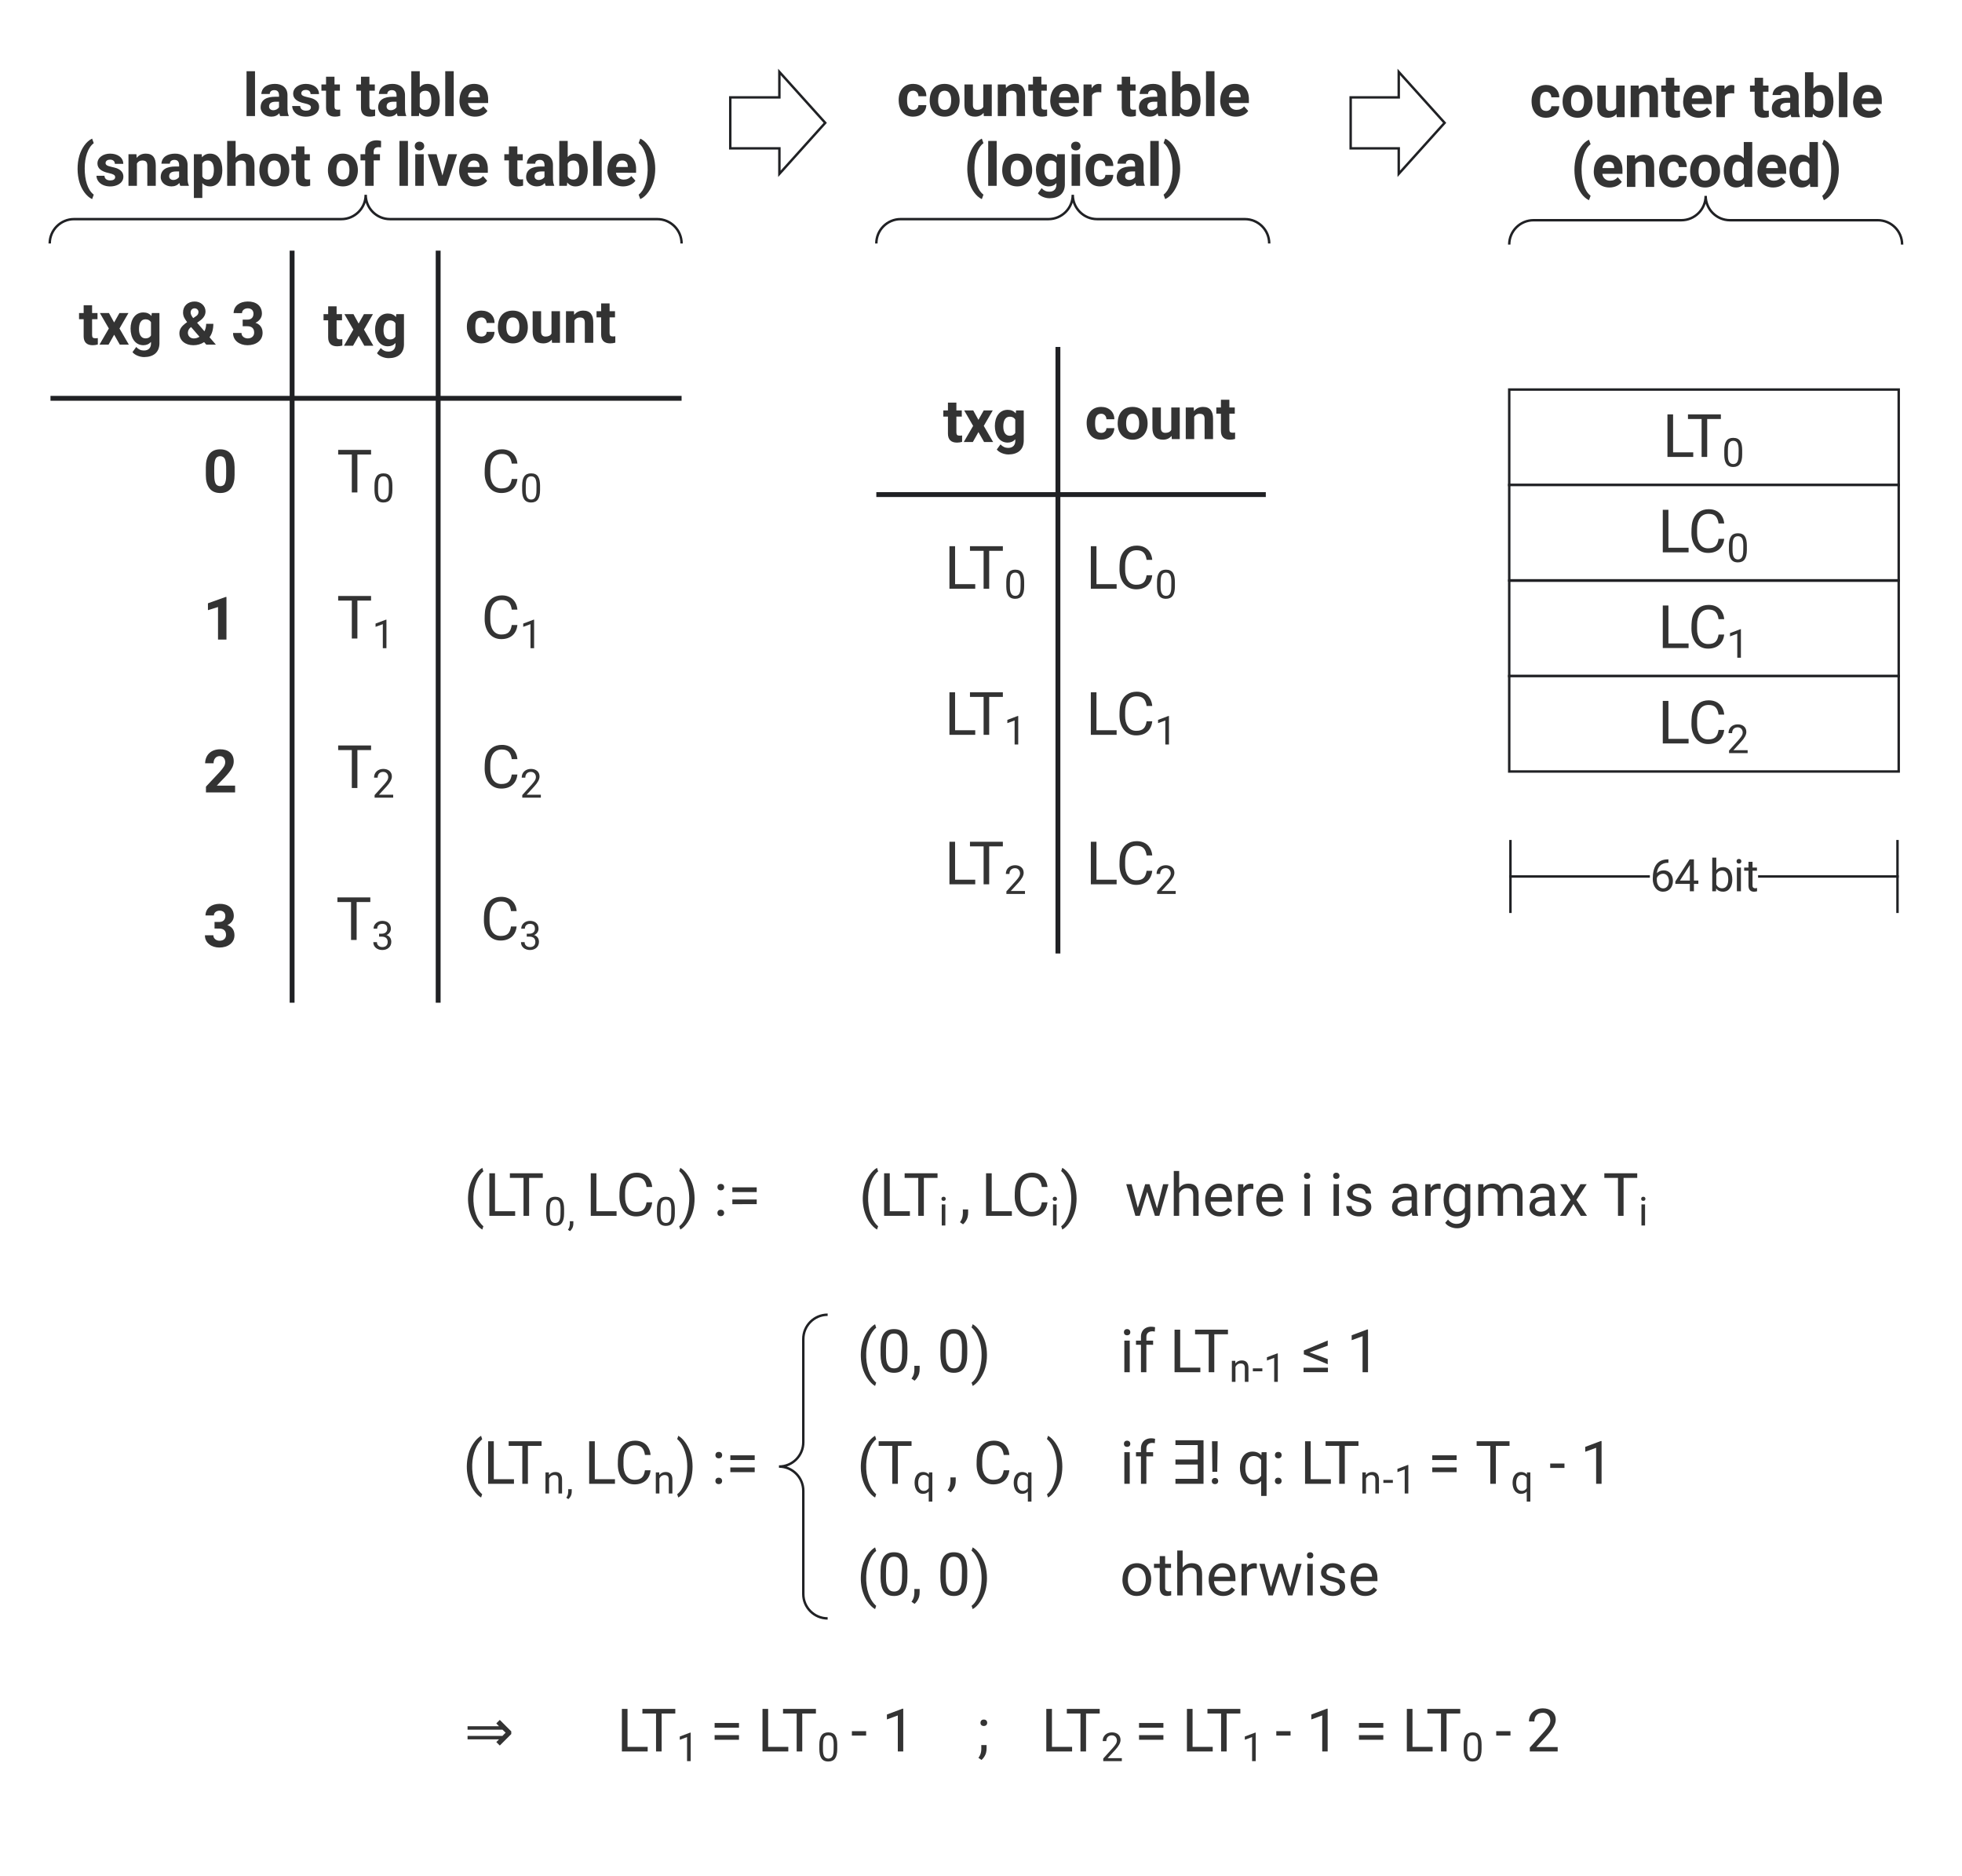 <svg xmlns="http://www.w3.org/2000/svg" xmlns:xlink="http://www.w3.org/1999/xlink" xmlns:lucid="lucid" width="806" height="770.5"><g transform="translate(-220 -5460)" lucid:page-tab-id="_UeFmtbjp3et"><path d="M340 5563.95v306.9M340 5563.98v-1.03M340 5870.82v1.03M241.74 5623.6H499M241.76 5623.6h-1.02M498.97 5623.6H500" stroke="#202124" stroke-width="2" fill="none"/><path d="M240 5560h100v63.14H240z" stroke="#000" stroke-opacity="0" fill="#fff" fill-opacity="0"/><use xlink:href="#a" transform="matrix(1,0,0,1,251,5571) translate(1.349 30.553)"/><use xlink:href="#b" transform="matrix(1,0,0,1,251,5571) translate(41.847 30.553)"/><use xlink:href="#c" transform="matrix(1,0,0,1,251,5571) translate(63.975 30.553)"/><path d="M340 5560.45h59.53v63.14H340z" stroke="#000" stroke-opacity="0" fill="#fff" fill-opacity="0"/><use xlink:href="#d" transform="matrix(1,0,0,1,351,5571.447) translate(1.795 30.553)"/><path d="M400 5560.45h80.7v63.14H400z" stroke="#000" stroke-opacity="0" fill="#fff" fill-opacity="0"/><use xlink:href="#e" transform="matrix(1,0,0,1,411,5571.447) translate(0 29.355)"/><path d="M280.43 5623.6h59.53v61h-59.53z" stroke="#000" stroke-opacity="0" fill="#fff" fill-opacity="0"/><use xlink:href="#f" transform="matrix(1,0,0,1,291.431,5634.585) translate(11.988 27.678)"/><path d="M280.43 5684.27h59.53v59.65h-59.53z" stroke="#000" stroke-opacity="0" fill="#fff" fill-opacity="0"/><use xlink:href="#g" transform="matrix(1,0,0,1,291.431,5695.267) translate(11.988 27.428)"/><path d="M280.43 5743.92h59.53v63.14h-59.53z" stroke="#000" stroke-opacity="0" fill="#fff" fill-opacity="0"/><use xlink:href="#h" transform="matrix(1,0,0,1,291.431,5754.921) translate(11.988 30.553)"/><path d="M280.43 5807.4h59.53v63.13h-59.53z" stroke="#000" stroke-opacity="0" fill="#fff" fill-opacity="0"/><use xlink:href="#i" transform="matrix(1,0,0,1,291.431,5818.395) translate(11.988 30.553)"/><path d="M400 5563.95v306.9M400 5563.98v-1.03M400 5870.82v1.03" stroke="#202124" stroke-width="2" fill="none"/><path d="M340.43 5623.6h59.53v61h-59.53z" stroke="#000" stroke-opacity="0" fill="#fff" fill-opacity="0"/><use xlink:href="#j" transform="matrix(1,0,0,1,351.431,5634.585) translate(6.903 27.678)"/><path d="M340.43 5683.6h59.53v61h-59.53z" stroke="#000" stroke-opacity="0" fill="#fff" fill-opacity="0"/><use xlink:href="#k" transform="matrix(1,0,0,1,351.431,5694.585) translate(6.903 27.678)"/><path d="M340.43 5744.98h59.53V5806h-59.53z" stroke="#000" stroke-opacity="0" fill="#fff" fill-opacity="0"/><use xlink:href="#l" transform="matrix(1,0,0,1,351.431,5755.981) translate(6.903 27.678)"/><path d="M340.12 5807.4h59.53v61h-59.53z" stroke="#000" stroke-opacity="0" fill="#fff" fill-opacity="0"/><use xlink:href="#m" transform="matrix(1,0,0,1,351.121,5818.395) translate(6.903 27.678)"/><path d="M400.43 5623.6h59.53v61h-59.53z" stroke="#000" stroke-opacity="0" fill="#fff" fill-opacity="0"/><use xlink:href="#n" transform="matrix(1,0,0,1,411.431,5634.585) translate(6.241 27.678)"/><path d="M400.43 5683.6h59.53v61h-59.53z" stroke="#000" stroke-opacity="0" fill="#fff" fill-opacity="0"/><use xlink:href="#o" transform="matrix(1,0,0,1,411.431,5694.585) translate(6.241 27.678)"/><path d="M400.43 5744.98h59.53V5806h-59.53z" stroke="#000" stroke-opacity="0" fill="#fff" fill-opacity="0"/><use xlink:href="#p" transform="matrix(1,0,0,1,411.431,5755.981) translate(6.241 27.678)"/><path d="M400.12 5807.4h59.53v61h-59.53z" stroke="#000" stroke-opacity="0" fill="#fff" fill-opacity="0"/><use xlink:href="#q" transform="matrix(1,0,0,1,411.121,5818.395) translate(6.241 27.678)"/><path d="M581 5663.14h158M581.03 5663.14H580M738.97 5663.14H740" stroke="#202124" stroke-width="2" fill="none"/><path d="M594.6 5600h59.54v63.14H594.6z" stroke="#000" stroke-opacity="0" fill="#fff" fill-opacity="0"/><use xlink:href="#d" transform="matrix(1,0,0,1,605.609,5611) translate(1.795 30.553)"/><path d="M654.6 5600h80.72v63.14h-80.7z" stroke="#000" stroke-opacity="0" fill="#fff" fill-opacity="0"/><use xlink:href="#e" transform="matrix(1,0,0,1,665.609,5611) translate(0 29.355)"/><path d="M654.6 5603.5v247.13M654.6 5603.53v-1.02M654.6 5850.6v1.03" stroke="#202124" stroke-width="2" fill="none"/><path d="M595.04 5663.14h59.53v61.02h-59.53z" stroke="#000" stroke-opacity="0" fill="#fff" fill-opacity="0"/><use xlink:href="#r" transform="matrix(1,0,0,1,606.04,5674.139) translate(1.968 27.678)"/><path d="M595.04 5723.14h59.53v61.02h-59.53z" stroke="#000" stroke-opacity="0" fill="#fff" fill-opacity="0"/><use xlink:href="#s" transform="matrix(1,0,0,1,606.04,5734.139) translate(1.968 27.678)"/><path d="M595.04 5784.53h59.53v61.02h-59.53z" stroke="#000" stroke-opacity="0" fill="#fff" fill-opacity="0"/><use xlink:href="#t" transform="matrix(1,0,0,1,606.04,5795.534) translate(1.968 27.678)"/><path d="M655.04 5663.14h59.53v61.02h-59.53z" stroke="#000" stroke-opacity="0" fill="#fff" fill-opacity="0"/><use xlink:href="#u" transform="matrix(1,0,0,1,666.04,5674.139) translate(0.052 27.678)"/><path d="M655.04 5723.14h59.53v61.02h-59.53z" stroke="#000" stroke-opacity="0" fill="#fff" fill-opacity="0"/><use xlink:href="#v" transform="matrix(1,0,0,1,666.04,5734.139) translate(0.052 27.678)"/><path d="M655.04 5784.53h59.53v61.02h-59.53z" stroke="#000" stroke-opacity="0" fill="#fff" fill-opacity="0"/><use xlink:href="#w" transform="matrix(1,0,0,1,666.04,5795.534) translate(0.052 27.678)"/><path d="M840 5620h160v39.2H840z" stroke="#202124" fill="#fff"/><use xlink:href="#r" transform="matrix(1,0,0,1,845,5625) translate(57.968 22.678)"/><path d="M840 5659.2h160v39.17H840z" stroke="#202124" fill="#fff"/><use xlink:href="#u" transform="matrix(1,0,0,1,845,5664.186) translate(56.052 22.678)"/><path d="M840 5698.5h160v39.18H840z" stroke="#202124" fill="#fff"/><use xlink:href="#v" transform="matrix(1,0,0,1,845,5703.495) translate(56.052 22.678)"/><path d="M840 5737.68h160v39.2H840z" stroke="#202124" fill="#fff"/><use xlink:href="#w" transform="matrix(1,0,0,1,845,5742.681) translate(56.052 22.678)"/><g fill="none"><path d="M500 5480v80H240.43v-80z"/><path d="M240.43 5560c0-5.52 4.48-10 10-10h109.8c5.5 0 10-4.48 10-10 0 5.52 4.46 10 10 10H490c5.52 0 10 4.48 10 10" stroke="#202124"/></g><use xlink:href="#x" transform="matrix(1,-2.4492935982947064e-16,2.4492935982947064e-16,1,245.431,5485) translate(74.339 22.678)"/><use xlink:href="#y" transform="matrix(1,-2.4492935982947064e-16,2.4492935982947064e-16,1,245.431,5485) translate(120.84 22.678)"/><use xlink:href="#z" transform="matrix(1,-2.4492935982947064e-16,2.4492935982947064e-16,1,245.431,5485) translate(4.938 51.324)"/><use xlink:href="#A" transform="matrix(1,-2.4492935982947064e-16,2.4492935982947064e-16,1,245.431,5485) translate(108.493 51.324)"/><use xlink:href="#B" transform="matrix(1,-2.4492935982947064e-16,2.4492935982947064e-16,1,245.431,5485) translate(137.163 51.324)"/><use xlink:href="#C" transform="matrix(1,-2.4492935982947064e-16,2.4492935982947064e-16,1,245.431,5485) translate(181.623 51.324)"/><g fill="none"><path d="M741.4 5480v80H580v-80z"/><path d="M580 5560c0-5.52 4.48-10 10-10h60.7c5.52 0 10-4.48 10-10 0 5.52 4.48 10 10 10h60.7c5.53 0 10 4.48 10 10" stroke="#202124"/></g><use xlink:href="#D" transform="matrix(1,-2.4492935982947064e-16,2.4492935982947064e-16,1,585,5485) translate(3.383 22.678)"/><use xlink:href="#y" transform="matrix(1,-2.4492935982947064e-16,2.4492935982947064e-16,1,585,5485) translate(93.796 22.678)"/><use xlink:href="#E" transform="matrix(1,-2.4492935982947064e-16,2.4492935982947064e-16,1,585,5485) translate(30.865 51.324)"/><g fill="none"><path d="M1001.4 5480.45v80H840v-80z"/><path d="M840 5560.45c0-5.53 4.48-10 10-10h60.7c5.52 0 10-4.48 10-10 0 5.52 4.48 10 10 10h60.7c5.53 0 10 4.47 10 10" stroke="#202124"/></g><use xlink:href="#D" transform="matrix(1,-2.4492935982947064e-16,2.4492935982947064e-16,1,845,5485.447) translate(3.383 22.678)"/><use xlink:href="#y" transform="matrix(1,-2.4492935982947064e-16,2.4492935982947064e-16,1,845,5485.447) translate(93.796 22.678)"/><use xlink:href="#F" transform="matrix(1,-2.4492935982947064e-16,2.4492935982947064e-16,1,845,5485.447) translate(20.284 51.324)"/><path d="M897.77 5820.5H840v-1h57.77zm102.23 0h-57.77v-1H1000z" fill="#202124"/><path d="M841 5835h-1v-30h1zM1000 5835h-1v-30h1z" fill="#202124"/><use xlink:href="#G" transform="matrix(1,0,0,1,897.769,5809.583) translate(0.005 16.493)"/><use xlink:href="#H" transform="matrix(1,0,0,1,897.769,5809.583) translate(24.371 16.493)"/><path d="M399.65 5911.2h523.1v79.3h-523.1z" stroke="#000" stroke-opacity="0" fill="#fff" fill-opacity="0"/><g><use xlink:href="#I" transform="matrix(1,0,0,1,410.651,5922.204) translate(0 37.178)"/><use xlink:href="#J" transform="matrix(1,0,0,1,410.651,5922.204) translate(50.014 37.178)"/><use xlink:href="#K" transform="matrix(1,0,0,1,410.651,5922.204) translate(102.46 37.178)"/><use xlink:href="#L" transform="matrix(1,0,0,1,410.651,5922.204) translate(144.01 37.178)"/><use xlink:href="#M" transform="matrix(1,0,0,1,410.651,5922.204) translate(162.164 37.178)"/><use xlink:href="#N" transform="matrix(1,0,0,1,410.651,5922.204) translate(203.364 37.178)"/><use xlink:href="#O" transform="matrix(1,0,0,1,410.651,5922.204) translate(212.398 37.178)"/><use xlink:href="#P" transform="matrix(1,0,0,1,410.651,5922.204) translate(271.491 37.178)"/><use xlink:href="#Q" transform="matrix(1,0,0,1,410.651,5922.204) translate(343.321 37.178)"/><use xlink:href="#R" transform="matrix(1,0,0,1,410.651,5922.204) translate(355.304 37.178)"/><use xlink:href="#S" transform="matrix(1,0,0,1,410.651,5922.204) translate(379.892 37.178)"/><use xlink:href="#T" transform="matrix(1,0,0,1,410.651,5922.204) translate(467.834 37.178)"/></g><path d="M381 5981.3h516.28v160H381z" stroke="#000" stroke-opacity="0" fill="#fff" fill-opacity="0"/><g><use xlink:href="#U" transform="matrix(1,0,0,1,392.002,5992.311) translate(36.01 31.303)"/><use xlink:href="#V" transform="matrix(1,0,0,1,392.002,5992.311) translate(72.01 31.303)"/><use xlink:href="#V" transform="matrix(1,0,0,1,392.002,5992.311) translate(108.01 31.303)"/><use xlink:href="#V" transform="matrix(1,0,0,1,392.002,5992.311) translate(144.01 31.303)"/><use xlink:href="#W" transform="matrix(1,0,0,1,392.002,5992.311) translate(180.01 31.303)"/><use xlink:href="#X" transform="matrix(1,0,0,1,392.002,5992.311) translate(212.941 31.303)"/><use xlink:href="#V" transform="matrix(1,0,0,1,392.002,5992.311) translate(252.01 31.303)"/><use xlink:href="#Y" transform="matrix(1,0,0,1,392.002,5992.311) translate(288.01 31.303)"/><use xlink:href="#Z" transform="matrix(1,0,0,1,392.002,5992.311) translate(308.48 31.303)"/><use xlink:href="#aa" transform="matrix(1,0,0,1,392.002,5992.311) translate(362.758 31.303)"/><use xlink:href="#ab" transform="matrix(1,0,0,1,392.002,5992.311) translate(381.234 31.303)"/><use xlink:href="#ac" transform="matrix(1,0,0,1,392.002,5992.311) translate(0 77.136)"/><use xlink:href="#ad" transform="matrix(1,0,0,1,392.002,5992.311) translate(18.154 77.136)"/><use xlink:href="#ae" transform="matrix(1,0,0,1,392.002,5992.311) translate(68.002 77.136)"/><use xlink:href="#K" transform="matrix(1,0,0,1,392.002,5992.311) translate(120.28 77.136)"/><use xlink:href="#V" transform="matrix(1,0,0,1,392.002,5992.311) translate(144.01 77.136)"/><use xlink:href="#af" transform="matrix(1,0,0,1,392.002,5992.311) translate(180.01 77.136)"/><use xlink:href="#ag" transform="matrix(1,0,0,1,392.002,5992.311) translate(216.912 77.136)"/><use xlink:href="#ah" transform="matrix(1,0,0,1,392.002,5992.311) translate(227.761 77.136)"/><use xlink:href="#ai" transform="matrix(1,0,0,1,392.002,5992.311) translate(257.633 77.136)"/><use xlink:href="#Y" transform="matrix(1,0,0,1,392.002,5992.311) translate(288.01 77.136)"/><use xlink:href="#aj" transform="matrix(1,0,0,1,392.002,5992.311) translate(308.48 77.136)"/><use xlink:href="#ak" transform="matrix(1,0,0,1,392.002,5992.311) translate(336.23 77.136)"/><use xlink:href="#al" transform="matrix(1,0,0,1,392.002,5992.311) translate(362.095 77.136)"/><use xlink:href="#am" transform="matrix(1,0,0,1,392.002,5992.311) translate(414.558 77.136)"/><use xlink:href="#an" transform="matrix(1,0,0,1,392.002,5992.311) translate(434.025 77.136)"/><use xlink:href="#ao" transform="matrix(1,0,0,1,392.002,5992.311) translate(464.387 77.136)"/><use xlink:href="#ap" transform="matrix(1,0,0,1,392.002,5992.311) translate(477.182 77.136)"/><use xlink:href="#aq" transform="matrix(1,0,0,1,392.002,5992.311) translate(36.01 122.97)"/><use xlink:href="#ar" transform="matrix(1,0,0,1,392.002,5992.311) translate(72.01 122.97)"/><use xlink:href="#as" transform="matrix(1,0,0,1,392.002,5992.311) translate(108.01 122.97)"/><use xlink:href="#as" transform="matrix(1,0,0,1,392.002,5992.311) translate(144.01 122.97)"/><use xlink:href="#at" transform="matrix(1,0,0,1,392.002,5992.311) translate(180.01 122.97)"/><use xlink:href="#au" transform="matrix(1,0,0,1,392.002,5992.311) translate(212.941 122.97)"/><use xlink:href="#V" transform="matrix(1,0,0,1,392.002,5992.311) translate(252.01 122.97)"/><use xlink:href="#av" transform="matrix(1,0,0,1,392.002,5992.311) translate(288.01 122.97)"/></g><path d="M480 6000h80v124.73h-80z" fill="none"/><path d="M560 6124.73c-5.52 0-10-4.48-10-10v-42.37c0-5.52-4.48-10-10-10 5.52 0 10-4.47 10-10V6010c0-5.52 4.48-10 10-10" stroke="#202124" fill="none"/><path d="M399.65 6131.2h523.1v79.3h-523.1z" stroke="#000" stroke-opacity="0" fill="#fff" fill-opacity="0"/><g><use xlink:href="#aw" transform="matrix(1,0,0,1,410.651,6142.204) translate(0 37.178)"/><use xlink:href="#ax" transform="matrix(1,0,0,1,410.651,6142.204) translate(62.794 37.178)"/><use xlink:href="#am" transform="matrix(1,0,0,1,410.651,6142.204) translate(101.095 37.178)"/><use xlink:href="#ay" transform="matrix(1,0,0,1,410.651,6142.204) translate(120.562 37.178)"/><use xlink:href="#az" transform="matrix(1,0,0,1,410.651,6142.204) translate(158.863 37.178)"/><use xlink:href="#aA" transform="matrix(1,0,0,1,410.651,6142.204) translate(171.658 37.178)"/><use xlink:href="#aB" transform="matrix(1,0,0,1,410.651,6142.204) translate(210.8 37.178)"/><use xlink:href="#aC" transform="matrix(1,0,0,1,410.651,6142.204) translate(237.148 37.178)"/><use xlink:href="#am" transform="matrix(1,0,0,1,410.651,6142.204) translate(275.449 37.178)"/><use xlink:href="#ax" transform="matrix(1,0,0,1,410.651,6142.204) translate(294.916 37.178)"/><use xlink:href="#az" transform="matrix(1,0,0,1,410.651,6142.204) translate(333.217 37.178)"/><use xlink:href="#aD" transform="matrix(1,0,0,1,410.651,6142.204) translate(346.012 37.178)"/><use xlink:href="#aE" transform="matrix(1,0,0,1,410.651,6142.204) translate(365.789 37.178)"/><use xlink:href="#ay" transform="matrix(1,0,0,1,410.651,6142.204) translate(385.257 37.178)"/><use xlink:href="#az" transform="matrix(1,0,0,1,410.651,6142.204) translate(423.557 37.178)"/><use xlink:href="#aF" transform="matrix(1,0,0,1,410.651,6142.204) translate(436.352 37.178)"/></g><g><path d="M520 5500h20.17v-10.47l18.84 20.93-18.83 20.94v-10.47H520z" stroke="#202124" fill="#fff"/></g><g><path d="M774.86 5500h19.75v-10.47l18.85 20.93-18.85 20.94v-10.47h-19.75z" stroke="#202124" fill="#fff"/></g><defs><path fill="#333" d="M457-330c2 83 25 111 111 112 32 0 60-2 85-7V-6c-57 17-115 26-175 26-203 0-310-102-310-307v-583H10v-212h158v-266h289v266h185v212H457v540" id="aG"/><path fill="#333" d="M523-759l182-323h309L706-552 1027 0H717L524-340 332 0H21l321-552-307-530h310" id="aH"/><path fill="#333" d="M505 20C221 18 69-239 69-549c0-302 153-553 438-553 119 0 211 41 277 122l12-102h262V-36c-8 305-208 458-520 462-160 1-335-76-403-170L263 80c72 81 159 121 262 121 172 1 260-107 243-294C701-18 614 20 505 20zm76-887c-165 0-223 147-223 339 0 172 66 314 221 314 88 0 151-33 189-99v-455c-39-66-101-99-187-99" id="aI"/><g id="a"><use transform="matrix(0.012,0,0,0.012,0,0)" xlink:href="#aG"/><use transform="matrix(0.012,0,0,0.012,8.26,0)" xlink:href="#aH"/><use transform="matrix(0.012,0,0,0.012,20.458,0)" xlink:href="#aI"/></g><path fill="#333" d="M547 20C279 20 69-136 71-392c0-67 19-130 57-187s106-121 207-191c-69-100-136-179-139-323-5-228 163-383 397-383 204 0 372 143 372 339 0 116-59 218-176 307l-112 81 251 292c39-77 59-163 59-256h246c0 189-44 343-131 460L1320 0H992l-75-86C810-15 686 20 547 20zM361-408c0 115 85 196 200 196 69 0 135-19 197-58L471-602c-66 44-110 119-110 194zm231-835c-83 0-139 61-137 146 0 50 29 113 88 189 75-58 181-88 181-211 0-68-60-124-132-124" id="aJ"/><use transform="matrix(0.012,0,0,0.012,0,0)" xlink:href="#aJ" id="b"/><path fill="#333" d="M566-213c130 0 220-75 220-199 0-145-80-218-240-218H393v-226h154c138 3 214-73 216-201 1-118-78-186-197-186-103 0-197 64-195 164H82c11-259 212-391 477-397 286-6 493 142 493 415 0 151-107 263-221 313 147 51 242 159 244 340 3 272-230 428-516 428C289 20 61-138 64-399h289c-3 111 100 186 213 186" id="aK"/><use transform="matrix(0.012,0,0,0.012,0,0)" xlink:href="#aK" id="c"/><g id="d"><use transform="matrix(0.012,0,0,0.012,0,0)" xlink:href="#aG"/><use transform="matrix(0.012,0,0,0.012,8.26,0)" xlink:href="#aH"/><use transform="matrix(0.012,0,0,0.012,20.458,0)" xlink:href="#aI"/></g><path fill="#333" d="M355-556c-2 203 30 338 206 343 102 3 181-63 182-161h271C1001-128 821 17 566 20 242 24 66-212 66-554c0-320 184-548 498-548 262 0 451 167 450 423H743c-1-108-75-193-184-189-162 6-202 123-204 312" id="aL"/><path fill="#333" d="M579 20C257 20 58-214 66-551c8-331 182-551 511-551 324 0 514 231 514 572 0 319-198 550-512 550zm-2-888c-169 0-222 141-222 338 0 181 61 317 224 317 170 0 223-137 223-338 0-178-64-317-225-317" id="aM"/><path fill="#333" d="M463 20c-241-1-359-147-359-393v-709h289v699c0 113 51 169 154 169 98 0 165-34 202-102v-766h290V0H767l-8-110C688-23 589 20 463 20" id="aN"/><path fill="#333" d="M750-692c-1-124-48-174-173-175-81 0-142 35-183 104V0H105v-1082h272l9 125c77-97 181-145 311-145 244 0 342 151 342 403V0H750v-692" id="aO"/><g id="e"><use transform="matrix(0.012,0,0,0.012,0,0)" xlink:href="#aL"/><use transform="matrix(0.012,0,0,0.012,12.747,0)" xlink:href="#aM"/><use transform="matrix(0.012,0,0,0.012,26.569,0)" xlink:href="#aN"/><use transform="matrix(0.012,0,0,0.012,40.247,0)" xlink:href="#aO"/><use transform="matrix(0.012,0,0,0.012,53.938,0)" xlink:href="#aG"/></g><path fill="#333" d="M586-1476c342 0 491 246 493 606v268c2 370-143 622-491 622C246 20 97-227 95-587v-268c-2-372 145-621 491-621zm204 926c0-199 18-488-50-610-58-105-243-107-304-4-71 121-52 402-52 600 0 119 19 205 48 264 54 112 254 115 309 4 28-57 49-140 49-254" id="aP"/><use transform="matrix(0.012,0,0,0.012,0,0)" xlink:href="#aP" id="f"/><path fill="#333" d="M801 0H512v-1114l-345 107v-235l603-216h31V0" id="aQ"/><use transform="matrix(0.012,0,0,0.012,0,0)" xlink:href="#aQ" id="g"/><path fill="#333" d="M576-1476c284-5 474 140 474 413 0 72-17 146-56 220-110 211-361 428-523 610h626V0H99v-198l471-502c65-71 110-134 144-185 92-140 43-358-143-358-134 0-213 107-211 245H70c11-295 206-473 506-478" id="aR"/><use transform="matrix(0.012,0,0,0.012,0,0)" xlink:href="#aR" id="h"/><use transform="matrix(0.012,0,0,0.012,0,0)" xlink:href="#aK" id="i"/><path fill="#333" d="M1175-1298H707V0H516v-1298H49v-158h1126v158" id="aS"/><path fill="#333" d="M574-1476c351 0 454 237 460 615v240c0 217-37 378-111 483S733 20 576 20c-346 0-454-246-461-616v-247c0-214 37-373 111-477s190-156 348-156zm275 905c0-337 59-752-275-753-95 0-160 38-207 107-80 118-66 409-67 625 0 157 22 273 68 348s115 113 208 113c91 0 160-35 204-106s69-182 69-334" id="aT"/><g id="j"><use transform="matrix(0.012,0,0,0.012,0,0)" xlink:href="#aS"/><use transform="matrix(0.008,0,0,0.008,14.586,3.969)" xlink:href="#aT"/></g><path fill="#333" d="M729 0H543v-1233l-373 137v-168l530-199h29V0" id="aU"/><g id="k"><use transform="matrix(0.012,0,0,0.012,0,0)" xlink:href="#aS"/><use transform="matrix(0.008,0,0,0.008,14.586,3.969)" xlink:href="#aU"/></g><path fill="#333" d="M569-1476c255 0 440 146 439 390 0 143-91 314-274 512L344-151h731V0H121v-133l504-560c75-85 125-155 155-207 105-184 6-424-211-424-183 0-293 113-291 297H93c-3-270 199-449 476-449" id="aV"/><g id="l"><use transform="matrix(0.012,0,0,0.012,0,0)" xlink:href="#aS"/><use transform="matrix(0.008,0,0,0.008,14.586,3.969)" xlink:href="#aV"/></g><path fill="#333" d="M832-402c-1-179-119-264-303-265H390v-151h139c164 0 281-91 281-250 0-171-85-256-255-256-154 0-265 99-263 250H107c-4-235 205-402 448-402 266 0 444 150 440 412-2 148-109 272-229 317 147 45 249 158 251 341 3 262-197 426-461 426C299 20 91-135 94-384h186c-2 156 116 253 276 253 176 0 277-96 276-271" id="aW"/><g id="m"><use transform="matrix(0.012,0,0,0.012,0,0)" xlink:href="#aS"/><use transform="matrix(0.008,0,0,0.008,14.586,3.969)" xlink:href="#aW"/></g><path fill="#333" d="M688-137c238 0 323-102 359-325h193c-32 297-228 482-552 482-361 0-569-299-569-680 0-197 8-360 73-497 88-186 257-317 513-319 316-2 509 195 535 488h-193c-31-212-118-330-342-330-272 0-397 224-393 523v141c-3 282 115 517 376 517" id="aX"/><g id="n"><use transform="matrix(0.012,0,0,0.012,0,0)" xlink:href="#aX"/><use transform="matrix(0.008,0,0,0.008,15.91,3.969)" xlink:href="#aT"/></g><g id="o"><use transform="matrix(0.012,0,0,0.012,0,0)" xlink:href="#aX"/><use transform="matrix(0.008,0,0,0.008,15.91,3.969)" xlink:href="#aU"/></g><g id="p"><use transform="matrix(0.012,0,0,0.012,0,0)" xlink:href="#aX"/><use transform="matrix(0.008,0,0,0.008,15.91,3.969)" xlink:href="#aV"/></g><g id="q"><use transform="matrix(0.012,0,0,0.012,0,0)" xlink:href="#aX"/><use transform="matrix(0.008,0,0,0.008,15.91,3.969)" xlink:href="#aW"/></g><path fill="#333" d="M362-157h690V0H169v-1456h193v1299" id="aY"/><g id="r"><use transform="matrix(0.012,0,0,0.012,0,0)" xlink:href="#aY"/><use transform="matrix(0.012,0,0,0.012,9.871,0)" xlink:href="#aS"/><use transform="matrix(0.008,0,0,0.008,24.456,3.969)" xlink:href="#aT"/></g><g id="s"><use transform="matrix(0.012,0,0,0.012,0,0)" xlink:href="#aY"/><use transform="matrix(0.012,0,0,0.012,9.871,0)" xlink:href="#aS"/><use transform="matrix(0.008,0,0,0.008,24.456,3.969)" xlink:href="#aU"/></g><g id="t"><use transform="matrix(0.012,0,0,0.012,0,0)" xlink:href="#aY"/><use transform="matrix(0.012,0,0,0.012,9.871,0)" xlink:href="#aS"/><use transform="matrix(0.008,0,0,0.008,24.456,3.969)" xlink:href="#aV"/></g><g id="u"><use transform="matrix(0.012,0,0,0.012,0,0)" xlink:href="#aY"/><use transform="matrix(0.012,0,0,0.012,12.377,0)" xlink:href="#aX"/><use transform="matrix(0.008,0,0,0.008,28.288,3.969)" xlink:href="#aT"/></g><g id="v"><use transform="matrix(0.012,0,0,0.012,0,0)" xlink:href="#aY"/><use transform="matrix(0.012,0,0,0.012,12.377,0)" xlink:href="#aX"/><use transform="matrix(0.008,0,0,0.008,28.288,3.969)" xlink:href="#aU"/></g><g id="w"><use transform="matrix(0.012,0,0,0.012,0,0)" xlink:href="#aY"/><use transform="matrix(0.012,0,0,0.012,12.377,0)" xlink:href="#aX"/><use transform="matrix(0.008,0,0,0.008,28.288,3.969)" xlink:href="#aV"/></g><path fill="#333" d="M416 0H126v-1536h290V0" id="aZ"/><path fill="#333" d="M552-1102c254-4 435 134 435 383v469c1 103 15 180 43 233V0H738c-13-26-23-58-29-97C639-19 548 20 436 20 238 20 64-113 68-304c5-258 212-357 496-357h133c11-137-29-227-160-227-90 0-156 45-156 131H92c15-231 213-342 460-345zM357-325c0 76 61 124 142 124 88 0 168-45 198-105v-186H589c-152 2-232 51-232 167" id="ba"/><path fill="#333" d="M529-185c94 0 168-33 168-114 0-35-18-63-53-83s-91-39-168-55C219-491 90-600 90-765c0-208 203-337 432-337 246 0 451 124 453 349H686c-2-91-62-143-165-143-86 0-151 41-153 117 0 32 16 57 46 77 63 43 257 69 335 100 151 60 229 153 229 291C978-13 554 93 282-28 162-81 60-190 56-344h274c5 106 86 159 199 159" id="bb"/><g id="x"><use transform="matrix(0.012,0,0,0.012,0,0)" xlink:href="#aZ"/><use transform="matrix(0.012,0,0,0.012,6.481,0)" xlink:href="#ba"/><use transform="matrix(0.012,0,0,0.012,19.587,0)" xlink:href="#bb"/><use transform="matrix(0.012,0,0,0.012,32.155,0)" xlink:href="#aG"/></g><path fill="#333" d="M663-1102c295 0 423 246 423 571 0 313-131 551-421 551-117 0-211-45-281-135L371 0H111v-1536h289v551c67-78 154-117 263-117zm-71 889c164 0 209-139 205-339-3-189-44-315-207-315-92 0-155 38-190 113v427c35 76 99 114 192 114" id="bc"/><path fill="#333" d="M1031-175C952-60 797 20 609 20 287 20 60-206 72-543c12-330 180-559 505-559 309 0 482 214 477 537v118H365c15 134 115 234 263 234 111 0 198-40 261-121zM770-644c5-139-62-226-194-224-130 1-191 97-208 224h402" id="bd"/><g id="y"><use transform="matrix(0.012,0,0,0.012,0,0)" xlink:href="#aG"/><use transform="matrix(0.012,0,0,0.012,8.26,0)" xlink:href="#ba"/><use transform="matrix(0.012,0,0,0.012,21.365,0)" xlink:href="#bc"/><use transform="matrix(0.012,0,0,0.012,35.127,0)" xlink:href="#aZ"/><use transform="matrix(0.012,0,0,0.012,41.608,0)" xlink:href="#bd"/></g><path fill="#333" d="M369-598c0 393 97 738 310 900l-56 153c-200-92-361-334-433-572-84-277-87-628-5-911 71-244 234-495 438-588l56 156c-205 153-310 488-310 862" id="be"/><path fill="#333" d="M663-1102c295 0 422 250 422 571 0 300-141 549-420 551-109 0-198-38-265-114v510H111v-1498h268l10 106c70-84 161-126 274-126zm133 550c0-175-53-315-209-315-91 0-153 35-187 104v443c35 71 98 107 189 107 138 0 207-113 207-339" id="bf"/><path fill="#333" d="M750-685c-1-124-48-182-173-182-85 0-146 33-184 98V0H104v-1536h289v572c77-92 173-138 289-138 235 0 357 136 357 409V0H750v-685" id="bg"/><g id="z"><use transform="matrix(0.012,0,0,0.012,0,0)" xlink:href="#be"/><use transform="matrix(0.012,0,0,0.012,8.582,0)" xlink:href="#bb"/><use transform="matrix(0.012,0,0,0.012,21.15,0)" xlink:href="#aO"/><use transform="matrix(0.012,0,0,0.012,34.84,0)" xlink:href="#ba"/><use transform="matrix(0.012,0,0,0.012,47.946,0)" xlink:href="#bf"/><use transform="matrix(0.012,0,0,0.012,61.708,0)" xlink:href="#bg"/><use transform="matrix(0.012,0,0,0.012,75.386,0)" xlink:href="#aM"/><use transform="matrix(0.012,0,0,0.012,89.208,0)" xlink:href="#aG"/></g><path fill="#333" d="M190-1174c-11-296 244-440 544-363l-3 224c-24-6-53-9-88-9-109 0-163 51-163 153v87h215v212H480V0H190v-870H29v-212h161v-92" id="bh"/><g id="A"><use transform="matrix(0.012,0,0,0.012,0,0)" xlink:href="#aM"/><use transform="matrix(0.012,0,0,0.012,13.822,0)" xlink:href="#bh"/></g><path fill="#333" d="M416 0H126v-1082h290V0zM271-1212c-92 0-162-61-162-150s68-149 162-149c93 0 162 60 162 149s-70 150-162 150" id="bi"/><path fill="#333" d="M516-353l201-729h302L654 0H378L13-1082h302" id="bj"/><g id="B"><use transform="matrix(0.012,0,0,0.012,0,0)" xlink:href="#aZ"/><use transform="matrix(0.012,0,0,0.012,6.481,0)" xlink:href="#bi"/><use transform="matrix(0.012,0,0,0.012,12.962,0)" xlink:href="#bj"/><use transform="matrix(0.012,0,0,0.012,25.161,0)" xlink:href="#bd"/></g><path fill="#333" d="M349-541c6-400-96-755-309-922l56-153c203 91 368 336 444 575 89 280 91 621 4 907-74 244-242 497-448 589L40 302c199-150 304-484 309-843" id="bk"/><g id="C"><use transform="matrix(0.012,0,0,0.012,0,0)" xlink:href="#aG"/><use transform="matrix(0.012,0,0,0.012,8.26,0)" xlink:href="#ba"/><use transform="matrix(0.012,0,0,0.012,21.365,0)" xlink:href="#bc"/><use transform="matrix(0.012,0,0,0.012,35.127,0)" xlink:href="#aZ"/><use transform="matrix(0.012,0,0,0.012,41.608,0)" xlink:href="#bd"/><use transform="matrix(0.012,0,0,0.012,54.821,0)" xlink:href="#bk"/></g><path fill="#333" d="M719-811c-143-24-279 1-319 103V0H111v-1082h273l8 129c74-124 180-175 331-136" id="bl"/><g id="D"><use transform="matrix(0.012,0,0,0.012,0,0)" xlink:href="#aL"/><use transform="matrix(0.012,0,0,0.012,12.747,0)" xlink:href="#aM"/><use transform="matrix(0.012,0,0,0.012,26.569,0)" xlink:href="#aN"/><use transform="matrix(0.012,0,0,0.012,40.247,0)" xlink:href="#aO"/><use transform="matrix(0.012,0,0,0.012,53.938,0)" xlink:href="#aG"/><use transform="matrix(0.012,0,0,0.012,62.197,0)" xlink:href="#bd"/><use transform="matrix(0.012,0,0,0.012,75.41,0)" xlink:href="#bl"/></g><g id="E"><use transform="matrix(0.012,0,0,0.012,0,0)" xlink:href="#be"/><use transform="matrix(0.012,0,0,0.012,8.582,0)" xlink:href="#aZ"/><use transform="matrix(0.012,0,0,0.012,15.063,0)" xlink:href="#aM"/><use transform="matrix(0.012,0,0,0.012,28.885,0)" xlink:href="#aI"/><use transform="matrix(0.012,0,0,0.012,42.837,0)" xlink:href="#bi"/><use transform="matrix(0.012,0,0,0.012,49.319,0)" xlink:href="#aL"/><use transform="matrix(0.012,0,0,0.012,62.066,0)" xlink:href="#ba"/><use transform="matrix(0.012,0,0,0.012,75.171,0)" xlink:href="#aZ"/><use transform="matrix(0.012,0,0,0.012,81.653,0)" xlink:href="#bk"/></g><path fill="#333" d="M488 20C204 20 66-234 66-549c0-305 140-551 424-553 105 0 192 39 261 118v-552h290V0H780l-14-115C694-25 601 20 488 20zM355-528c0 176 51 314 207 314 89 0 152-38 189-113v-427c-36-75-98-113-187-113-139 0-209 113-209 339" id="bm"/><g id="F"><use transform="matrix(0.012,0,0,0.012,0,0)" xlink:href="#be"/><use transform="matrix(0.012,0,0,0.012,8.582,0)" xlink:href="#bd"/><use transform="matrix(0.012,0,0,0.012,21.795,0)" xlink:href="#aO"/><use transform="matrix(0.012,0,0,0.012,35.485,0)" xlink:href="#aL"/><use transform="matrix(0.012,0,0,0.012,48.232,0)" xlink:href="#aM"/><use transform="matrix(0.012,0,0,0.012,62.054,0)" xlink:href="#bm"/><use transform="matrix(0.012,0,0,0.012,75.828,0)" xlink:href="#bd"/><use transform="matrix(0.012,0,0,0.012,89.041,0)" xlink:href="#bm"/><use transform="matrix(0.012,0,0,0.012,102.815,0)" xlink:href="#bk"/></g><path fill="#333" d="M132-554c0-555 187-908 715-903v157c-320-8-501 179-526 477 77-88 181-132 314-132 259 0 417 214 417 480 0 286-172 495-451 495-293 0-469-266-469-574zm737 88c0-181-95-335-265-335-133 0-252 96-286 200v68c-6 207 101 397 283 400 175 3 268-150 268-333" id="bn"/><path fill="#333" d="M902-489h202v151H902V0H716v-338H53v-109l652-1009h197v967zm-639 0h453v-714l-22 40" id="bo"/><g id="G"><use transform="matrix(0.009,0,0,0.009,0,0)" xlink:href="#bn"/><use transform="matrix(0.009,0,0,0.009,9.983,0)" xlink:href="#bo"/></g><path fill="#333" d="M634-1102c292 0 422 254 422 573 0 298-143 547-420 549-137 0-242-48-317-145L310 0H140v-1536h185v573c75-93 178-139 309-139zm-44 965c207 0 281-175 281-413 0-224-79-395-283-395-122 0-210 57-263 170v468c57 113 145 170 265 170" id="bp"/><path fill="#333" d="M341 0H156v-1082h185V0zm-91-1264c-68 0-108-42-109-105 0-62 41-107 109-107s110 44 110 107-42 105-110 105" id="bq"/><path fill="#333" d="M456 20C285 20 205-92 206-268v-671H9v-143h197v-262h185v262h202v143H391v671c-9 125 92 149 207 118V0c-49 13-96 20-142 20" id="br"/><g id="H"><use transform="matrix(0.009,0,0,0.009,0,0)" xlink:href="#bp"/><use transform="matrix(0.009,0,0,0.009,9.974,0)" xlink:href="#bq"/><use transform="matrix(0.009,0,0,0.009,14.288,0)" xlink:href="#br"/></g><path fill="#333" d="M319-664C304-226 428 158 661 357l-38 113c-89-49-172-133-254-248C142-97 71-578 194-1025c67-244 240-513 429-618l38 122c-201 153-330 502-342 857" id="bs"/><path fill="#333" d="M134 290L29 218c97-132 105-239 98-437h181c1 144 5 239-50 347-34 67-74 121-124 162" id="bt"/><g id="I"><use transform="matrix(0.012,0,0,0.012,0,0)" xlink:href="#bs"/><use transform="matrix(0.012,0,0,0.012,8.355,0)" xlink:href="#aY"/><use transform="matrix(0.012,0,0,0.012,18.226,0)" xlink:href="#aS"/><use transform="matrix(0.008,0,0,0.008,32.811,3.969)" xlink:href="#aT"/><use transform="matrix(0.008,0,0,0.008,42.42,3.969)" xlink:href="#bt"/></g><path fill="#333" d="M38 357C331 141 457-487 337-984c-53-219-157-429-299-546l39-113c190 106 362 378 431 621 75 268 76 597 0 868C440 88 266 365 77 470" id="bu"/><g id="J"><use transform="matrix(0.012,0,0,0.012,0,0)" xlink:href="#aY"/><use transform="matrix(0.012,0,0,0.012,12.377,0)" xlink:href="#aX"/><use transform="matrix(0.008,0,0,0.008,28.288,3.969)" xlink:href="#aT"/><use transform="matrix(0.012,0,0,0.012,37.896,0)" xlink:href="#bu"/></g><path fill="#333" d="M248 11c-71 0-114-43-114-108 0-67 42-112 114-112s116 45 116 112c-1 65-45 108-116 108zm1-883c-71 0-114-43-114-108 0-67 42-112 114-112s116 45 116 112c-1 65-45 108-116 108" id="bv"/><path fill="#333" d="M986-814H152v-161h834v161zm0 415H152v-160h834v160" id="bw"/><g id="K"><use transform="matrix(0.012,0,0,0.012,0,0)" xlink:href="#bv"/><use transform="matrix(0.012,0,0,0.012,5.92,0)" xlink:href="#bw"/></g><g id="M"><use transform="matrix(0.012,0,0,0.012,0,0)" xlink:href="#bs"/><use transform="matrix(0.012,0,0,0.012,8.355,0)" xlink:href="#aY"/><use transform="matrix(0.012,0,0,0.012,18.226,0)" xlink:href="#aS"/><use transform="matrix(0.008,0,0,0.008,32.811,3.969)" xlink:href="#bq"/></g><use transform="matrix(0.012,0,0,0.012,0,0)" xlink:href="#bt" id="N"/><g id="O"><use transform="matrix(0.012,0,0,0.012,0,0)" xlink:href="#aY"/><use transform="matrix(0.012,0,0,0.012,12.377,0)" xlink:href="#aX"/><use transform="matrix(0.008,0,0,0.008,28.288,3.969)" xlink:href="#bq"/><use transform="matrix(0.012,0,0,0.012,32.44,0)" xlink:href="#bu"/></g><path fill="#333" d="M1098-255l208-827h185L1176 0h-150L763-820 507 0H357L43-1082h184l213 810 252-810h149" id="bx"/><path fill="#333" d="M589-945c-131 0-219 81-264 174V0H140v-1536h185v585c82-101 189-151 320-151 229 0 346 129 346 387V0H806v-716c-2-153-65-229-217-229" id="by"/><path fill="#333" d="M599-131c141 0 220-65 285-146l113 88C906-50 770 20 589 20 281 21 93-214 93-545c0-223 93-397 233-485 74-48 154-72 240-72 300 2 449 218 445 537v77H278c0 197 129 357 321 357zm227-509c-3-180-88-310-260-310-170 0-264 140-282 310h542" id="bz"/><path fill="#333" d="M663-916c-163-27-288 18-338 148V0H140v-1082h180l3 125c61-97 147-145 258-145 36 0 63 5 82 14v172" id="bA"/><g id="P"><use transform="matrix(0.012,0,0,0.012,0,0)" xlink:href="#bx"/><use transform="matrix(0.012,0,0,0.012,18.369,0)" xlink:href="#by"/><use transform="matrix(0.012,0,0,0.012,31.833,0)" xlink:href="#bz"/><use transform="matrix(0.012,0,0,0.012,44.783,0)" xlink:href="#bA"/><use transform="matrix(0.012,0,0,0.012,52.828,0)" xlink:href="#bz"/></g><use transform="matrix(0.012,0,0,0.012,0,0)" xlink:href="#bq" id="Q"/><path fill="#333" d="M538-131c121 0 232-49 232-156 0-50-20-88-56-117-73-60-334-92-420-143-92-55-162-110-162-238 0-190 192-317 400-317 223 0 414 129 413 338H759c0-108-110-186-227-186-119 0-215 53-215 159 0 45 18 78 53 101 76 52 331 90 416 139 98 57 169 115 169 251C955-92 760 20 538 20c-176 0-314-68-386-174-38-55-57-115-57-179h185c6 129 116 202 258 202" id="bB"/><g id="R"><use transform="matrix(0.012,0,0,0.012,0,0)" xlink:href="#bq"/><use transform="matrix(0.012,0,0,0.012,5.932,0)" xlink:href="#bB"/></g><path fill="#333" d="M561-1102c238-4 403 126 403 351v498c0 99 13 178 38 237V0H808c-11-21-19-59-26-114C696-25 593 20 474 20c-199 0-368-130-365-320 4-251 214-359 490-356h180v-85c-1-135-86-212-229-212-115 0-232 67-233 171H131c20-205 206-316 430-320zM294-326c0 117 90 185 207 185 122 0 239-75 278-162v-222H634c-227 0-340 66-340 199" id="bC"/><path fill="#333" d="M521 20C240 20 96-239 96-550c0-303 147-552 427-552 132 0 235 47 309 140l9-120h169V-26c4 277-183 454-459 452-165-1-334-81-400-187l96-111c79 98 176 147 291 147 180 1 288-109 286-290v-93C750-23 649 20 521 20zm48-965c-209 0-287 178-287 416 0 217 86 392 285 392 117 0 202-53 257-159v-494c-57-103-142-155-255-155" id="bD"/><path fill="#333" d="M1240-945c-141 0-250 95-250 227V0H804v-709c0-157-77-236-231-236-121 0-204 52-249 155V0H139v-1082h175l5 120c79-93 186-140 321-140 151 0 254 58 309 174 69-98 181-174 345-174 237 0 362 126 362 377V0h-185v-714c-2-159-67-231-231-231" id="bE"/><path fill="#333" d="M503-687l240-395h216L605-547 970 0H756L506-405 256 0H41l365-547-354-535h214" id="bF"/><g id="S"><use transform="matrix(0.012,0,0,0.012,0,0)" xlink:href="#bC"/><use transform="matrix(0.012,0,0,0.012,13.296,0)" xlink:href="#bA"/><use transform="matrix(0.012,0,0,0.012,21.341,0)" xlink:href="#bD"/><use transform="matrix(0.012,0,0,0.012,35.055,0)" xlink:href="#bE"/><use transform="matrix(0.012,0,0,0.012,56.48,0)" xlink:href="#bC"/><use transform="matrix(0.012,0,0,0.012,69.776,0)" xlink:href="#bF"/></g><g id="T"><use transform="matrix(0.012,0,0,0.012,0,0)" xlink:href="#aS"/><use transform="matrix(0.008,0,0,0.008,14.586,3.969)" xlink:href="#bq"/></g><g id="W"><use transform="matrix(0.012,0,0,0.012,0,0)" xlink:href="#bs"/><use transform="matrix(0.012,0,0,0.012,8.355,0)" xlink:href="#aT"/><use transform="matrix(0.012,0,0,0.012,22.081,0)" xlink:href="#bt"/></g><g id="X"><use transform="matrix(0.012,0,0,0.012,0,0)" xlink:href="#aT"/><use transform="matrix(0.012,0,0,0.012,13.726,0)" xlink:href="#bu"/></g><path fill="#333" d="M704-1390c-164-38-297 28-288 194v114h231v143H416V0H231v-939H60v-143h171v-111c-12-274 208-416 483-347" id="bG"/><g id="Y"><use transform="matrix(0.012,0,0,0.012,0,0)" xlink:href="#bq"/><use transform="matrix(0.012,0,0,0.012,5.932,0)" xlink:href="#bG"/></g><path fill="#333" d="M589-945c-131 0-219 81-264 174V0H140v-1082h175l6 136c83-104 191-156 324-156 229 0 346 129 346 387V0H806v-716c-2-153-65-229-217-229" id="bH"/><path fill="#333" d="M525-543H37v-151h488v151" id="bI"/><g id="Z"><use transform="matrix(0.012,0,0,0.012,0,0)" xlink:href="#aY"/><use transform="matrix(0.012,0,0,0.012,9.871,0)" xlink:href="#aS"/><use transform="matrix(0.008,0,0,0.008,24.456,3.969)" xlink:href="#bH"/><use transform="matrix(0.008,0,0,0.008,33.898,3.969)" xlink:href="#bI"/><use transform="matrix(0.008,0,0,0.008,38.618,3.969)" xlink:href="#aU"/></g><path fill="#333" d="M264-677l626 228v176L72-614v-131l818-340v176zM897-2H62v-151h835V-2" id="bJ"/><use transform="matrix(0.012,0,0,0.012,0,0)" xlink:href="#bJ" id="aa"/><use transform="matrix(0.012,0,0,0.012,0,0)" xlink:href="#aU" id="ab"/><g id="ad"><use transform="matrix(0.012,0,0,0.012,0,0)" xlink:href="#bs"/><use transform="matrix(0.012,0,0,0.012,8.355,0)" xlink:href="#aY"/><use transform="matrix(0.012,0,0,0.012,18.226,0)" xlink:href="#aS"/><use transform="matrix(0.008,0,0,0.008,32.811,3.969)" xlink:href="#bH"/><use transform="matrix(0.008,0,0,0.008,42.253,3.969)" xlink:href="#bt"/></g><g id="ae"><use transform="matrix(0.012,0,0,0.012,0,0)" xlink:href="#aY"/><use transform="matrix(0.012,0,0,0.012,12.377,0)" xlink:href="#aX"/><use transform="matrix(0.008,0,0,0.008,28.288,3.969)" xlink:href="#bH"/><use transform="matrix(0.012,0,0,0.012,37.729,0)" xlink:href="#bu"/></g><path fill="#333" d="M524 20C238 18 95-240 95-550c0-307 146-552 431-552 128 0 229 43 303 129l8-109h170V416H822v-516C747-20 648 20 524 20zm48-970c-208 0-292 182-292 421 0 219 92 398 290 398 110 0 194-49 252-146v-530c-59-95-142-143-250-143" id="bK"/><g id="af"><use transform="matrix(0.012,0,0,0.012,0,0)" xlink:href="#bs"/><use transform="matrix(0.012,0,0,0.012,8.355,0)" xlink:href="#aS"/><use transform="matrix(0.008,0,0,0.008,22.941,3.969)" xlink:href="#bK"/></g><use transform="matrix(0.012,0,0,0.012,0,0)" xlink:href="#bt" id="ag"/><g id="ah"><use transform="matrix(0.012,0,0,0.012,0,0)" xlink:href="#aX"/><use transform="matrix(0.008,0,0,0.008,15.91,3.969)" xlink:href="#bK"/></g><use transform="matrix(0.012,0,0,0.012,0,0)" xlink:href="#bu" id="ai"/><path fill="#333" d="M1161-1490V0H200v-171h762v-489H200v-171h762v-495H200v-165h961" id="bL"/><path fill="#333" d="M347-411H180l-13-1045h194zM269 11c-68 0-108-41-109-104 0-63 41-106 109-106s110 43 110 106S337 11 269 11" id="bM"/><g id="aj"><use transform="matrix(0.012,0,0,0.012,0,0)" xlink:href="#bL"/><use transform="matrix(0.012,0,0,0.012,15.409,0)" xlink:href="#bM"/></g><g id="ak"><use transform="matrix(0.012,0,0,0.012,0,0)" xlink:href="#bK"/><use transform="matrix(0.012,0,0,0.012,13.893,0)" xlink:href="#bv"/></g><g id="al"><use transform="matrix(0.012,0,0,0.012,0,0)" xlink:href="#aY"/><use transform="matrix(0.012,0,0,0.012,9.871,0)" xlink:href="#aS"/><use transform="matrix(0.008,0,0,0.008,24.456,3.969)" xlink:href="#bH"/><use transform="matrix(0.008,0,0,0.008,33.898,3.969)" xlink:href="#bI"/><use transform="matrix(0.008,0,0,0.008,38.618,3.969)" xlink:href="#aU"/></g><use transform="matrix(0.012,0,0,0.012,0,0)" xlink:href="#bw" id="am"/><g id="an"><use transform="matrix(0.012,0,0,0.012,0,0)" xlink:href="#aS"/><use transform="matrix(0.008,0,0,0.008,14.586,3.969)" xlink:href="#bK"/></g><use transform="matrix(0.012,0,0,0.012,0,0)" xlink:href="#bI" id="ao"/><use transform="matrix(0.012,0,0,0.012,0,0)" xlink:href="#aU" id="ap"/><g id="at"><use transform="matrix(0.012,0,0,0.012,0,0)" xlink:href="#bs"/><use transform="matrix(0.012,0,0,0.012,8.355,0)" xlink:href="#aT"/><use transform="matrix(0.012,0,0,0.012,22.081,0)" xlink:href="#bt"/></g><g id="au"><use transform="matrix(0.012,0,0,0.012,0,0)" xlink:href="#aT"/><use transform="matrix(0.012,0,0,0.012,13.726,0)" xlink:href="#bu"/></g><path fill="#333" d="M584 20C278 26 81-227 91-551c10-320 175-545 491-551 308-5 503 247 494 573-9 322-175 543-492 549zm-2-970c-208 0-305 185-305 421 0 216 106 398 307 398 211 0 307-186 307-420 0-214-109-399-309-399" id="bN"/><g id="av"><use transform="matrix(0.012,0,0,0.012,0,0)" xlink:href="#bN"/><use transform="matrix(0.012,0,0,0.012,13.941,0)" xlink:href="#br"/><use transform="matrix(0.012,0,0,0.012,21.926,0)" xlink:href="#by"/><use transform="matrix(0.012,0,0,0.012,35.39,0)" xlink:href="#bz"/><use transform="matrix(0.012,0,0,0.012,48.34,0)" xlink:href="#bA"/><use transform="matrix(0.012,0,0,0.012,56.814,0)" xlink:href="#bx"/><use transform="matrix(0.012,0,0,0.012,75.183,0)" xlink:href="#bq"/><use transform="matrix(0.012,0,0,0.012,81.115,0)" xlink:href="#bB"/><use transform="matrix(0.012,0,0,0.012,93.72,0)" xlink:href="#bz"/></g><path fill="#333" d="M1314-535l108-108-108-102H119v-119h1075l-91-97 119-119 393 393v91l-393 393-119-119 91-91H119v-119h1195" id="bO"/><use transform="matrix(0.012,0,0,0.012,0,0)" xlink:href="#bO" id="aw"/><g id="ax"><use transform="matrix(0.012,0,0,0.012,0,0)" xlink:href="#aY"/><use transform="matrix(0.012,0,0,0.012,9.871,0)" xlink:href="#aS"/><use transform="matrix(0.008,0,0,0.008,24.456,3.969)" xlink:href="#aU"/></g><g id="ay"><use transform="matrix(0.012,0,0,0.012,0,0)" xlink:href="#aY"/><use transform="matrix(0.012,0,0,0.012,9.871,0)" xlink:href="#aS"/><use transform="matrix(0.008,0,0,0.008,24.456,3.969)" xlink:href="#aT"/></g><use transform="matrix(0.012,0,0,0.012,0,0)" xlink:href="#bI" id="az"/><use transform="matrix(0.012,0,0,0.012,0,0)" xlink:href="#aU" id="aA"/><path fill="#333" d="M225-872c-71 0-114-43-114-108 0-67 42-112 114-112s116 45 116 112c-1 65-45 108-116 108zM146 290L41 218c97-132 105-239 98-437h181c1 144 5 239-50 347-34 67-74 121-124 162" id="bP"/><use transform="matrix(0.012,0,0,0.012,0,0)" xlink:href="#bP" id="aB"/><g id="aC"><use transform="matrix(0.012,0,0,0.012,0,0)" xlink:href="#aY"/><use transform="matrix(0.012,0,0,0.012,9.871,0)" xlink:href="#aS"/><use transform="matrix(0.008,0,0,0.008,24.456,3.969)" xlink:href="#aV"/></g><use transform="matrix(0.012,0,0,0.012,0,0)" xlink:href="#aU" id="aD"/><use transform="matrix(0.012,0,0,0.012,0,0)" xlink:href="#bw" id="aE"/><use transform="matrix(0.012,0,0,0.012,0,0)" xlink:href="#aV" id="aF"/></defs></g></svg>